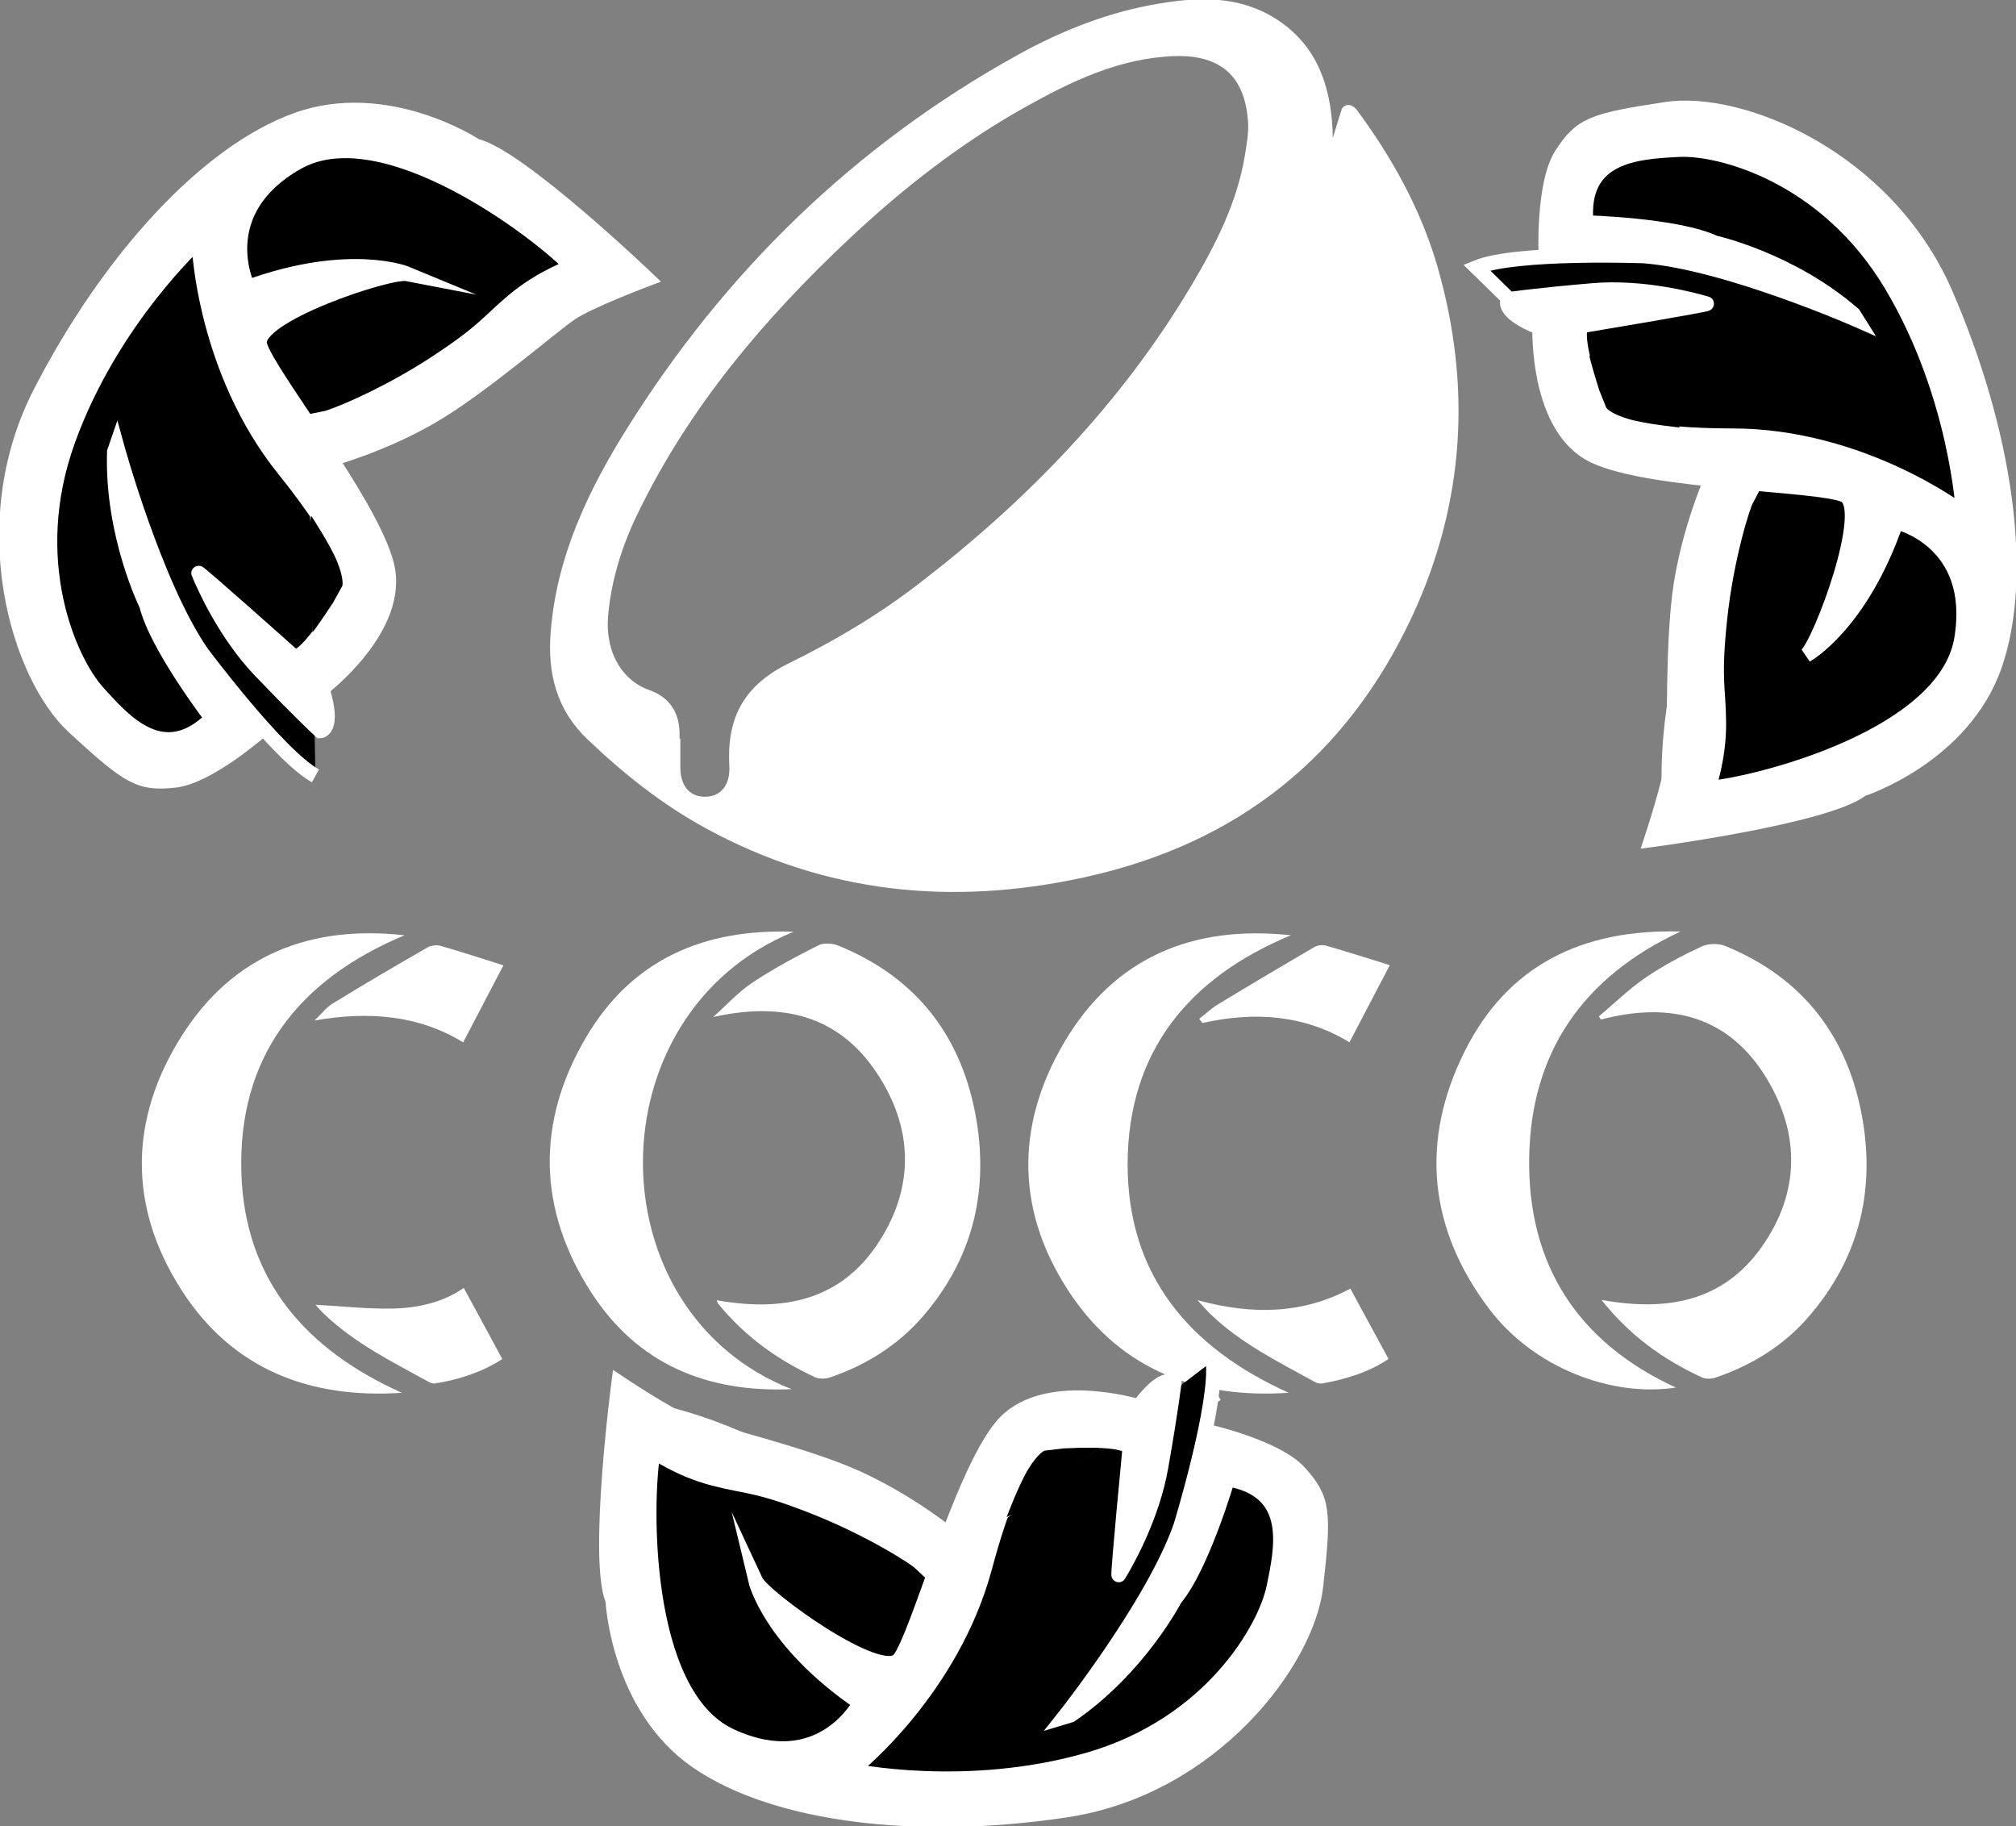 <svg width="138" height="125" viewBox="0 0 138 125" fill="none" xmlns="http://www.w3.org/2000/svg">
<rect x="0" y="0" width="138" height="125" fill="#808080" stroke="none"/>
<g clip-path="url(#clip0_800_286)">
<path d="M125.683 36.332L120.631 34.37L120.287 34.269C120.287 34.269 114.074 41.91 114.238 53.723C114.238 53.723 126.146 53.905 129.465 48.967C132.784 44.028 132.24 42.394 128.658 38.386C128.658 38.386 124.894 44.859 121.139 46.392C121.139 46.392 125.075 40.349 125.511 38.478C125.946 36.606 125.683 36.332 125.683 36.332Z" fill="white" stroke="white" stroke-miterlimit="10"/>
<path d="M90.729 12.735C91.255 11.064 91.772 9.384 92.298 7.686C92.28 7.668 92.388 7.714 92.452 7.787C94.865 11.046 96.832 14.588 97.939 18.458C100.215 26.428 99.762 34.278 96.252 41.883C91.835 51.431 84.444 57.292 74.159 59.547C65.235 61.51 56.664 60.67 48.574 56.261C45.608 54.645 42.996 52.563 40.557 50.236C38.562 48.337 37.99 45.991 38.19 43.361C38.571 38.286 40.693 33.831 43.323 29.623C50.016 18.924 58.804 10.352 69.887 4.208C72.88 2.547 76.073 1.287 79.465 0.73C82.067 0.301 84.689 0.201 87.065 1.707C89.722 3.396 90.584 6.025 90.72 8.955C90.774 10.169 90.584 11.393 90.502 12.607C90.575 12.643 90.647 12.68 90.72 12.716L90.729 12.735ZM46.017 51.057H46.071C46.071 51.55 46.071 52.043 46.071 52.527C46.071 54.097 46.969 55.083 48.366 55.028C49.69 54.973 50.506 53.933 50.424 52.408C50.243 49.204 51.395 47.223 54.27 45.817C57.399 44.283 60.383 42.513 63.149 40.386C70.667 34.616 77.161 27.916 82.013 19.745C83.691 16.916 85.178 13.985 85.713 10.69C85.84 9.905 85.986 9.101 85.931 8.316C85.713 4.92 83.8 3.222 80.371 3.341C76.49 3.478 73.107 5.112 69.824 6.956C65.462 9.412 61.525 12.479 57.879 15.893C51.939 21.462 46.733 27.605 43.169 35C42.081 37.254 41.346 39.619 41.128 42.12C40.901 44.731 42.135 46.94 44.275 47.698C45.406 48.093 45.986 48.906 46.017 50.135C46.017 50.445 46.017 50.747 46.017 51.057Z" fill="white" stroke="white" stroke-miterlimit="10"/>
<path d="M49.065 88.987C53.582 89.799 57.581 89.033 60.193 84.952C62.615 81.182 62.488 77.193 60.066 73.505C57.427 69.47 53.5 68.557 48.82 69.607C49.718 68.803 50.534 67.891 51.532 67.233C52.956 66.284 54.489 65.471 56.021 64.695C56.384 64.513 57.001 64.558 57.4 64.723C62.824 66.932 65.916 71.049 66.85 76.718C67.666 81.693 66.524 86.23 63.168 90.101C61.463 92.073 59.304 93.415 56.847 94.263C56.529 94.373 56.094 94.391 55.804 94.263C53.228 93.077 50.979 91.452 49.174 89.243C49.12 89.179 49.102 89.088 49.065 88.996V88.987Z" fill="white"/>
<path d="M109.64 88.969C114.093 89.772 117.965 89.097 120.623 85.299C123.198 81.62 123.226 77.64 120.958 73.852C118.364 69.525 114.338 68.529 109.585 69.78C109.54 69.707 109.495 69.634 109.449 69.561C110.519 68.657 111.526 67.671 112.678 66.886C113.866 66.074 115.154 65.398 116.46 64.787C116.922 64.568 117.621 64.549 118.092 64.741C123.48 66.941 126.554 71.031 127.506 76.672C128.35 81.647 127.189 86.175 123.861 90.055C122.146 92.063 119.961 93.415 117.467 94.273C117.176 94.373 116.777 94.4 116.505 94.273C113.848 93.049 111.526 91.379 109.622 88.96L109.64 88.969Z" fill="white"/>
<path d="M27.534 95.323C21.213 95.752 15.907 93.725 12.424 88.293C8.751 82.57 8.842 76.545 12.47 70.848C15.961 65.362 21.249 63.29 27.688 64.011C20.424 67.051 16.27 72.345 16.524 80.306C16.759 87.627 20.959 92.392 27.525 95.332L27.534 95.323Z" fill="white"/>
<path d="M88.235 95.322C82.068 95.742 76.88 93.825 73.353 88.668C69.552 83.099 69.444 77.138 72.826 71.378C76.246 65.544 81.633 63.28 88.362 64.011C81.361 66.914 77.225 71.98 77.189 79.621C77.162 87.271 81.406 92.264 88.235 95.332V95.322Z" fill="white"/>
<path d="M115.035 63.755C108.287 66.896 104.795 72.09 104.677 79.21C104.551 86.504 107.97 91.863 114.717 94.966C110.291 95.642 104.959 93.597 101.929 89.571C97.794 84.094 97.204 78.097 100.243 71.989C103.181 66.074 108.296 63.564 115.044 63.755H115.035Z" fill="white"/>
<path d="M54.207 95.076C48.303 95.331 43.614 93.305 40.485 88.476C36.803 82.798 36.685 76.809 40.122 70.985C43.233 65.709 48.131 63.536 54.316 63.773C40.567 69.397 40.621 89.781 54.207 95.085V95.076Z" fill="white"/>
<path d="M92.38 71.341C89.332 69.47 85.895 69.205 82.313 70.017C82.24 69.926 82.168 69.826 82.086 69.734C82.503 69.406 82.884 69.041 83.328 68.767C85.523 67.434 87.736 66.12 89.958 64.823C90.176 64.695 90.511 64.65 90.747 64.714C92.244 65.143 93.722 65.618 95.137 66.056C94.175 67.9 93.287 69.588 92.371 71.341H92.38Z" fill="white"/>
<path d="M34.462 66.065C33.483 67.936 32.612 69.607 31.705 71.341C28.658 69.47 25.202 69.196 21.529 69.844C21.947 69.452 22.309 68.968 22.781 68.676C24.921 67.361 27.089 66.092 29.265 64.842C29.501 64.705 29.882 64.659 30.145 64.732C31.614 65.152 33.066 65.627 34.453 66.065H34.462Z" fill="white"/>
<path d="M81.978 88.987C85.796 90.028 89.242 89.909 92.435 88.193C93.287 89.754 94.14 91.333 95.047 93.004C93.786 93.871 92.199 94.382 90.53 94.683C90.367 94.711 90.149 94.665 90.004 94.583C87.501 93.205 84.925 91.936 82.839 89.918C82.604 89.69 82.386 89.434 81.969 88.987H81.978Z" fill="white"/>
<path d="M31.742 88.138C32.64 89.79 33.484 91.342 34.382 93.013C33.094 93.862 31.497 94.41 29.793 94.683C29.656 94.702 29.484 94.656 29.357 94.583C26.854 93.205 24.278 91.936 22.183 89.927C21.938 89.699 21.73 89.444 21.594 89.297C23.281 89.389 25.022 89.581 26.763 89.562C28.559 89.535 30.309 89.151 31.742 88.147V88.138Z" fill="white"/>
<path d="M93.917 42.84C94.399 41.633 94.01 40.339 93.049 39.949C92.087 39.56 90.916 40.223 90.434 41.429C89.951 42.636 90.34 43.93 91.302 44.32C92.264 44.709 93.435 44.046 93.917 42.84Z" fill="white"/>
<path d="M96.642 37.097C97.124 35.891 96.735 34.597 95.773 34.207C94.811 33.818 93.641 34.48 93.158 35.687C92.676 36.894 93.065 38.188 94.027 38.577C94.989 38.967 96.16 38.304 96.642 37.097Z" fill="white"/>
<path d="M91.423 37.964C91.905 36.757 91.516 35.463 90.554 35.074C89.593 34.684 88.422 35.347 87.939 36.554C87.457 37.761 87.846 39.054 88.808 39.444C89.77 39.833 90.941 39.171 91.423 37.964Z" fill="white"/>
<path d="M117.14 32.809C117.14 32.809 115.707 36.059 115.081 39.911C114.455 43.763 114.673 50.391 114.519 51.924C114.364 53.458 113.031 57.484 113.031 57.484C113.031 57.484 125.066 55.895 127.443 54.024C127.443 54.024 134.353 51.806 136.539 45.552C138.725 39.299 137.219 29.413 133.174 20.092C129.12 10.772 119.153 6.71 114.065 7.476C108.977 8.243 108.215 8.535 106.9 10.562C105.585 12.588 105.821 17.582 105.821 17.582" fill="white"/>
<path d="M117.14 32.809C117.14 32.809 115.707 36.059 115.081 39.911C114.455 43.763 114.673 50.391 114.519 51.924C114.364 53.458 113.031 57.484 113.031 57.484C113.031 57.484 125.066 55.895 127.443 54.024C127.443 54.024 134.353 51.806 136.539 45.552C138.725 39.299 137.219 29.413 133.174 20.092C129.12 10.772 119.153 6.71 114.065 7.476C108.977 8.243 108.215 8.535 106.9 10.562C105.585 12.588 105.821 17.582 105.821 17.582" stroke="white" stroke-miterlimit="10"/>
<path d="M120.097 33.156L119.553 34.187C119.335 34.516 118.174 38.14 117.73 42.348C117.285 46.556 117.639 47.031 117.657 49.478C117.675 51.924 116.941 53.951 116.941 53.951C120.115 53.695 133.148 50.473 134.272 43.727C135.388 36.98 129.81 35.73 129.81 35.73C127.361 42.805 123.643 44.84 123.643 44.84C124.595 44.037 128.105 34.698 126.246 33.886C124.386 33.073 113.168 33.073 109.159 31.22C105.15 29.367 105.395 22.429 105.395 22.429C102.611 21.316 103.237 20.494 103.237 20.494C103.237 20.494 104.96 20.229 109.014 19.882C112.415 19.59 115.816 20.485 116.823 20.786C117.013 20.841 108.207 22.311 108.207 22.311C107.726 23.716 109.531 28.043 109.531 28.043C109.531 28.043 109.957 29.814 118.627 29.823C127.298 29.833 134.054 34.872 134.054 34.872L134.39 35.155C134.39 35.155 133.973 27.058 129.474 19.517C124.976 11.977 117.711 10.096 114.909 10.242C112.107 10.388 108.143 10.589 108.579 15.236C108.579 15.236 114.755 15.391 117.376 16.614C117.376 16.614 122.573 17.764 126.872 21.498L127.125 21.9C127.125 21.9 118.12 17.938 112.497 17.518C112.497 17.518 103.772 17.198 101.078 18.303L103.345 20.521" fill="black"/>
<path d="M120.097 33.156L119.553 34.187C119.335 34.516 118.174 38.14 117.73 42.348C117.285 46.556 117.639 47.031 117.657 49.478C117.675 51.924 116.941 53.951 116.941 53.951C120.115 53.695 133.148 50.473 134.272 43.727C135.388 36.98 129.81 35.73 129.81 35.73C127.361 42.805 123.643 44.84 123.643 44.84C124.595 44.037 128.105 34.698 126.246 33.886C124.386 33.073 113.168 33.073 109.159 31.22C105.15 29.367 105.395 22.429 105.395 22.429C102.611 21.316 103.237 20.494 103.237 20.494C103.237 20.494 104.96 20.229 109.014 19.882C112.415 19.59 115.816 20.485 116.823 20.786C117.013 20.841 108.207 22.311 108.207 22.311C107.726 23.716 109.531 28.043 109.531 28.043C109.531 28.043 109.957 29.814 118.627 29.823C127.298 29.833 134.054 34.872 134.054 34.872L134.39 35.155C134.39 35.155 133.973 27.058 129.474 19.517C124.976 11.977 117.711 10.096 114.909 10.242C112.107 10.388 108.143 10.589 108.579 15.236C108.579 15.236 114.755 15.391 117.376 16.614C117.376 16.614 122.573 17.764 126.872 21.498L127.125 21.9C127.125 21.9 118.12 17.938 112.497 17.518C112.497 17.518 103.772 17.198 101.078 18.303L103.345 20.521" stroke="white" stroke-miterlimit="10"/>
<path d="M114.738 29.824L116.878 30.079L120.034 32.654L111.672 32.097L107.627 30.079L105.614 26.099L105.015 22.512L103.256 20.996L103.836 20.138L108.289 19.937L110.248 20.695L109.033 22.174L108.135 22.922L108.697 25.698L109.722 28.29L114.738 29.824Z" fill="white"/>
<path d="M108.788 24.328L108.861 24.639L109.097 25.478L109.469 26.702L109.958 27.916C109.958 27.916 110.221 28.299 111.428 28.664C112.634 29.029 114.992 29.258 114.992 29.258L114.339 28.463L108.779 24.328H108.788Z" fill="black"/>
<path d="M83.303 95.386L80.582 97.02Z" fill="black"/>
<path d="M83.303 95.386L80.582 97.02" stroke="white" stroke-miterlimit="10"/>
<path d="M59.369 112.402L62.561 107.993L62.742 107.683C62.742 107.683 57.011 99.668 45.638 96.765C45.638 96.765 42.373 108.295 46.263 112.804C50.154 117.314 51.859 117.204 56.621 114.758C56.621 114.758 51.388 109.426 50.889 105.382C50.889 105.382 55.668 110.778 57.355 111.681C59.033 112.585 59.378 112.402 59.378 112.402H59.369Z" fill="white" stroke="white" stroke-miterlimit="10"/>
<path d="M64.955 104.999C64.955 104.999 62.206 102.762 58.678 101.156C55.151 99.549 48.729 98.043 47.297 97.504C45.864 96.966 42.354 94.62 42.354 94.62C42.354 94.62 40.767 106.733 41.946 109.527C41.946 109.527 42.281 116.821 47.723 120.564C53.164 124.306 63.041 125.402 73.026 123.877C83.012 122.353 89.496 113.708 90.077 108.559C90.657 103.411 90.576 102.598 88.97 100.8C87.365 99.001 82.513 97.933 82.513 97.933" fill="white"/>
<path d="M64.955 104.999C64.955 104.999 62.206 102.762 58.678 101.156C55.151 99.549 48.729 98.043 47.297 97.504C45.864 96.966 42.354 94.62 42.354 94.62C42.354 94.62 40.767 106.733 41.946 109.527C41.946 109.527 42.281 116.821 47.723 120.564C53.164 124.306 63.041 125.402 73.026 123.877C83.012 122.353 89.496 113.708 90.077 108.559C90.657 103.411 90.576 102.598 88.97 100.8C87.365 99.001 82.513 97.933 82.513 97.933" stroke="white" stroke-miterlimit="10"/>
<path d="M63.858 107.783L63.005 106.989C62.751 106.688 59.568 104.634 55.65 103.1C51.732 101.567 51.179 101.795 48.83 101.183C46.481 100.572 44.721 99.33 44.721 99.33C44.141 102.489 43.86 115.99 50.045 118.82C56.23 121.65 58.869 116.547 58.869 116.547C52.711 112.338 51.723 108.194 51.723 108.194C52.249 109.326 60.302 115.159 61.563 113.562C62.824 111.964 65.735 101.055 68.546 97.641C71.358 94.227 77.951 96.263 77.951 96.263C79.738 93.844 80.373 94.665 80.373 94.665C80.373 94.665 80.174 96.409 79.466 100.435C78.868 103.821 77.126 106.898 76.582 107.792C76.482 107.966 77.344 99.02 77.344 99.02C76.119 98.189 71.494 98.828 71.494 98.828C71.494 98.828 69.689 98.791 67.431 107.217C65.182 115.643 58.588 120.91 58.588 120.91L58.235 121.166C58.235 121.166 66.116 122.855 74.514 120.436C82.912 118.007 86.604 111.444 87.184 108.678C87.764 105.912 88.608 102.014 84.037 101.229C84.037 101.229 82.296 107.19 80.436 109.417C80.436 109.417 77.979 114.173 73.29 117.387L72.836 117.524C72.836 117.524 78.967 109.792 80.826 104.433C80.826 104.433 83.393 96.034 83.03 93.132" fill="black"/>
<path d="M63.858 107.783L63.005 106.989C62.751 106.688 59.568 104.634 55.65 103.1C51.732 101.567 51.179 101.795 48.83 101.183C46.481 100.572 44.721 99.33 44.721 99.33C44.141 102.489 43.86 115.99 50.045 118.82C56.23 121.65 58.869 116.547 58.869 116.547C52.711 112.338 51.723 108.194 51.723 108.194C52.249 109.326 60.302 115.159 61.563 113.562C62.824 111.964 65.735 101.055 68.546 97.641C71.358 94.227 77.951 96.263 77.951 96.263C79.738 93.844 80.373 94.665 80.373 94.665C80.373 94.665 80.174 96.409 79.466 100.435C78.868 103.821 77.126 106.898 76.582 107.792C76.482 107.966 77.344 99.02 77.344 99.02C76.119 98.189 71.494 98.828 71.494 98.828C71.494 98.828 69.689 98.791 67.431 107.217C65.182 115.643 58.588 120.91 58.588 120.91L58.235 121.166C58.235 121.166 66.116 122.855 74.514 120.436C82.912 118.007 86.604 111.444 87.184 108.678C87.764 105.912 88.608 102.014 84.037 101.229C84.037 101.229 82.296 107.19 80.436 109.417C80.436 109.417 77.979 114.173 73.29 117.387L72.836 117.524C72.836 117.524 78.967 109.792 80.826 104.433C80.826 104.433 83.393 96.034 83.03 93.132" stroke="white" stroke-miterlimit="10"/>
<path d="M68.437 103.438L67.639 105.455L64.356 107.856L67.058 99.869L70.033 96.454L74.377 95.523L77.969 95.879L79.882 94.556L80.553 95.35L79.592 99.732L78.359 101.439L77.261 99.869L76.772 98.8L73.96 98.627L71.212 98.956L68.437 103.438Z" fill="white"/>
<path d="M75.257 99.084H74.939H74.069L72.799 99.129L71.502 99.284C71.502 99.284 71.067 99.449 70.405 100.517C69.743 101.594 68.908 103.831 68.908 103.831L69.842 103.401L75.248 99.075L75.257 99.084Z" fill="black"/>
<path d="M22.691 31.403C22.691 31.403 26.101 30.481 29.466 28.546C32.831 26.62 37.819 22.274 39.098 21.425C40.377 20.576 44.322 19.088 44.322 19.088C44.322 19.088 35.524 10.672 32.577 9.987C32.577 9.987 26.518 5.97 20.306 8.207C14.102 10.434 7.409 17.829 2.766 26.866C-1.878 35.894 1.26 46.255 5.051 49.752C8.842 53.248 9.55 53.659 11.935 53.412C14.329 53.166 18.038 49.843 18.038 49.843" fill="white"/>
<path d="M22.691 31.403C22.691 31.403 26.101 30.481 29.466 28.546C32.831 26.62 37.819 22.274 39.098 21.425C40.377 20.576 44.322 19.088 44.322 19.088C44.322 19.088 35.524 10.672 32.577 9.987C32.577 9.987 26.518 5.97 20.306 8.207C14.102 10.434 7.409 17.829 2.766 26.866C-1.878 35.894 1.26 46.255 5.051 49.752C8.842 53.248 9.55 53.659 11.935 53.412C14.329 53.166 18.038 49.843 18.038 49.843" stroke="white" stroke-miterlimit="10"/>
<path d="M21.096 28.865L22.238 28.637C22.628 28.601 26.156 27.222 29.684 24.931C33.221 22.63 33.357 22.055 35.235 20.503C37.112 18.951 39.135 18.248 39.135 18.248C36.94 15.921 26.247 7.76 20.334 11.128C14.42 14.497 16.969 19.654 16.969 19.654C23.971 17.116 27.879 18.741 27.879 18.741C26.655 18.504 17.241 21.635 17.785 23.607C18.329 25.579 25.385 34.352 26.474 38.651C27.562 42.951 22.057 47.123 22.057 47.123C22.946 49.998 21.921 50.026 21.921 50.026C21.921 50.026 20.633 48.839 17.812 45.9C15.445 43.426 13.994 40.194 13.595 39.226C13.523 39.044 20.198 45.005 20.198 45.005C21.585 44.494 23.789 40.358 23.789 40.358C23.789 40.358 24.887 38.907 19.436 32.124C13.985 25.341 13.631 16.879 13.631 16.879V16.441C13.631 16.441 7.646 21.863 4.662 30.125C1.669 38.386 4.789 45.261 6.666 47.351C8.543 49.441 11.192 52.426 14.502 49.168C14.502 49.168 10.729 44.247 10.031 41.417C10.031 41.417 7.646 36.625 7.827 30.919L7.981 30.472C7.981 30.472 10.593 40.011 13.804 44.667C13.804 44.667 19.046 51.696 21.594 53.102" fill="black"/>
<path d="M21.096 28.865L22.238 28.637C22.628 28.601 26.156 27.222 29.684 24.931C33.221 22.63 33.357 22.055 35.235 20.503C37.112 18.951 39.135 18.248 39.135 18.248C36.94 15.921 26.247 7.76 20.334 11.128C14.42 14.497 16.969 19.654 16.969 19.654C23.971 17.116 27.879 18.741 27.879 18.741C26.655 18.504 17.241 21.635 17.785 23.607C18.329 25.579 25.385 34.352 26.474 38.651C27.562 42.951 22.057 47.123 22.057 47.123C22.946 49.998 21.921 50.026 21.921 50.026C21.921 50.026 20.633 48.839 17.812 45.9C15.445 43.426 13.994 40.194 13.595 39.226C13.523 39.044 20.198 45.005 20.198 45.005C21.585 44.494 23.789 40.358 23.789 40.358C23.789 40.358 24.887 38.907 19.436 32.124C13.985 25.341 13.631 16.879 13.631 16.879V16.441C13.631 16.441 7.646 21.863 4.662 30.125C1.669 38.386 4.789 45.261 6.666 47.351C8.543 49.441 11.192 52.426 14.502 49.168C14.502 49.168 10.729 44.247 10.031 41.417C10.031 41.417 7.646 36.625 7.827 30.919L7.981 30.472C7.981 30.472 10.593 40.011 13.804 44.667C13.804 44.667 19.046 51.696 21.594 53.102" stroke="white" stroke-miterlimit="10"/>
<path d="M21.902 35.155L20.75 33.32V29.239L25.575 36.123L26.573 40.559L24.768 44.64L22.374 47.36L22.31 49.697L21.276 49.779L18.329 46.42L17.676 44.411L19.58 44.439L20.732 44.667L22.519 42.476L23.879 40.048L21.902 35.155Z" fill="white"/>
<path d="M21.395 43.27L21.595 43.015L22.093 42.303L22.801 41.244L23.436 40.093C23.436 40.093 23.563 39.646 23.091 38.468C22.619 37.291 21.304 35.301 21.304 35.301L21.096 36.314L21.395 43.261V43.27Z" fill="black"/>
</g>
<defs>
<clipPath id="clip0_800_286">
<rect width="138" height="125" fill="white"/>
</clipPath>
</defs>
</svg>
